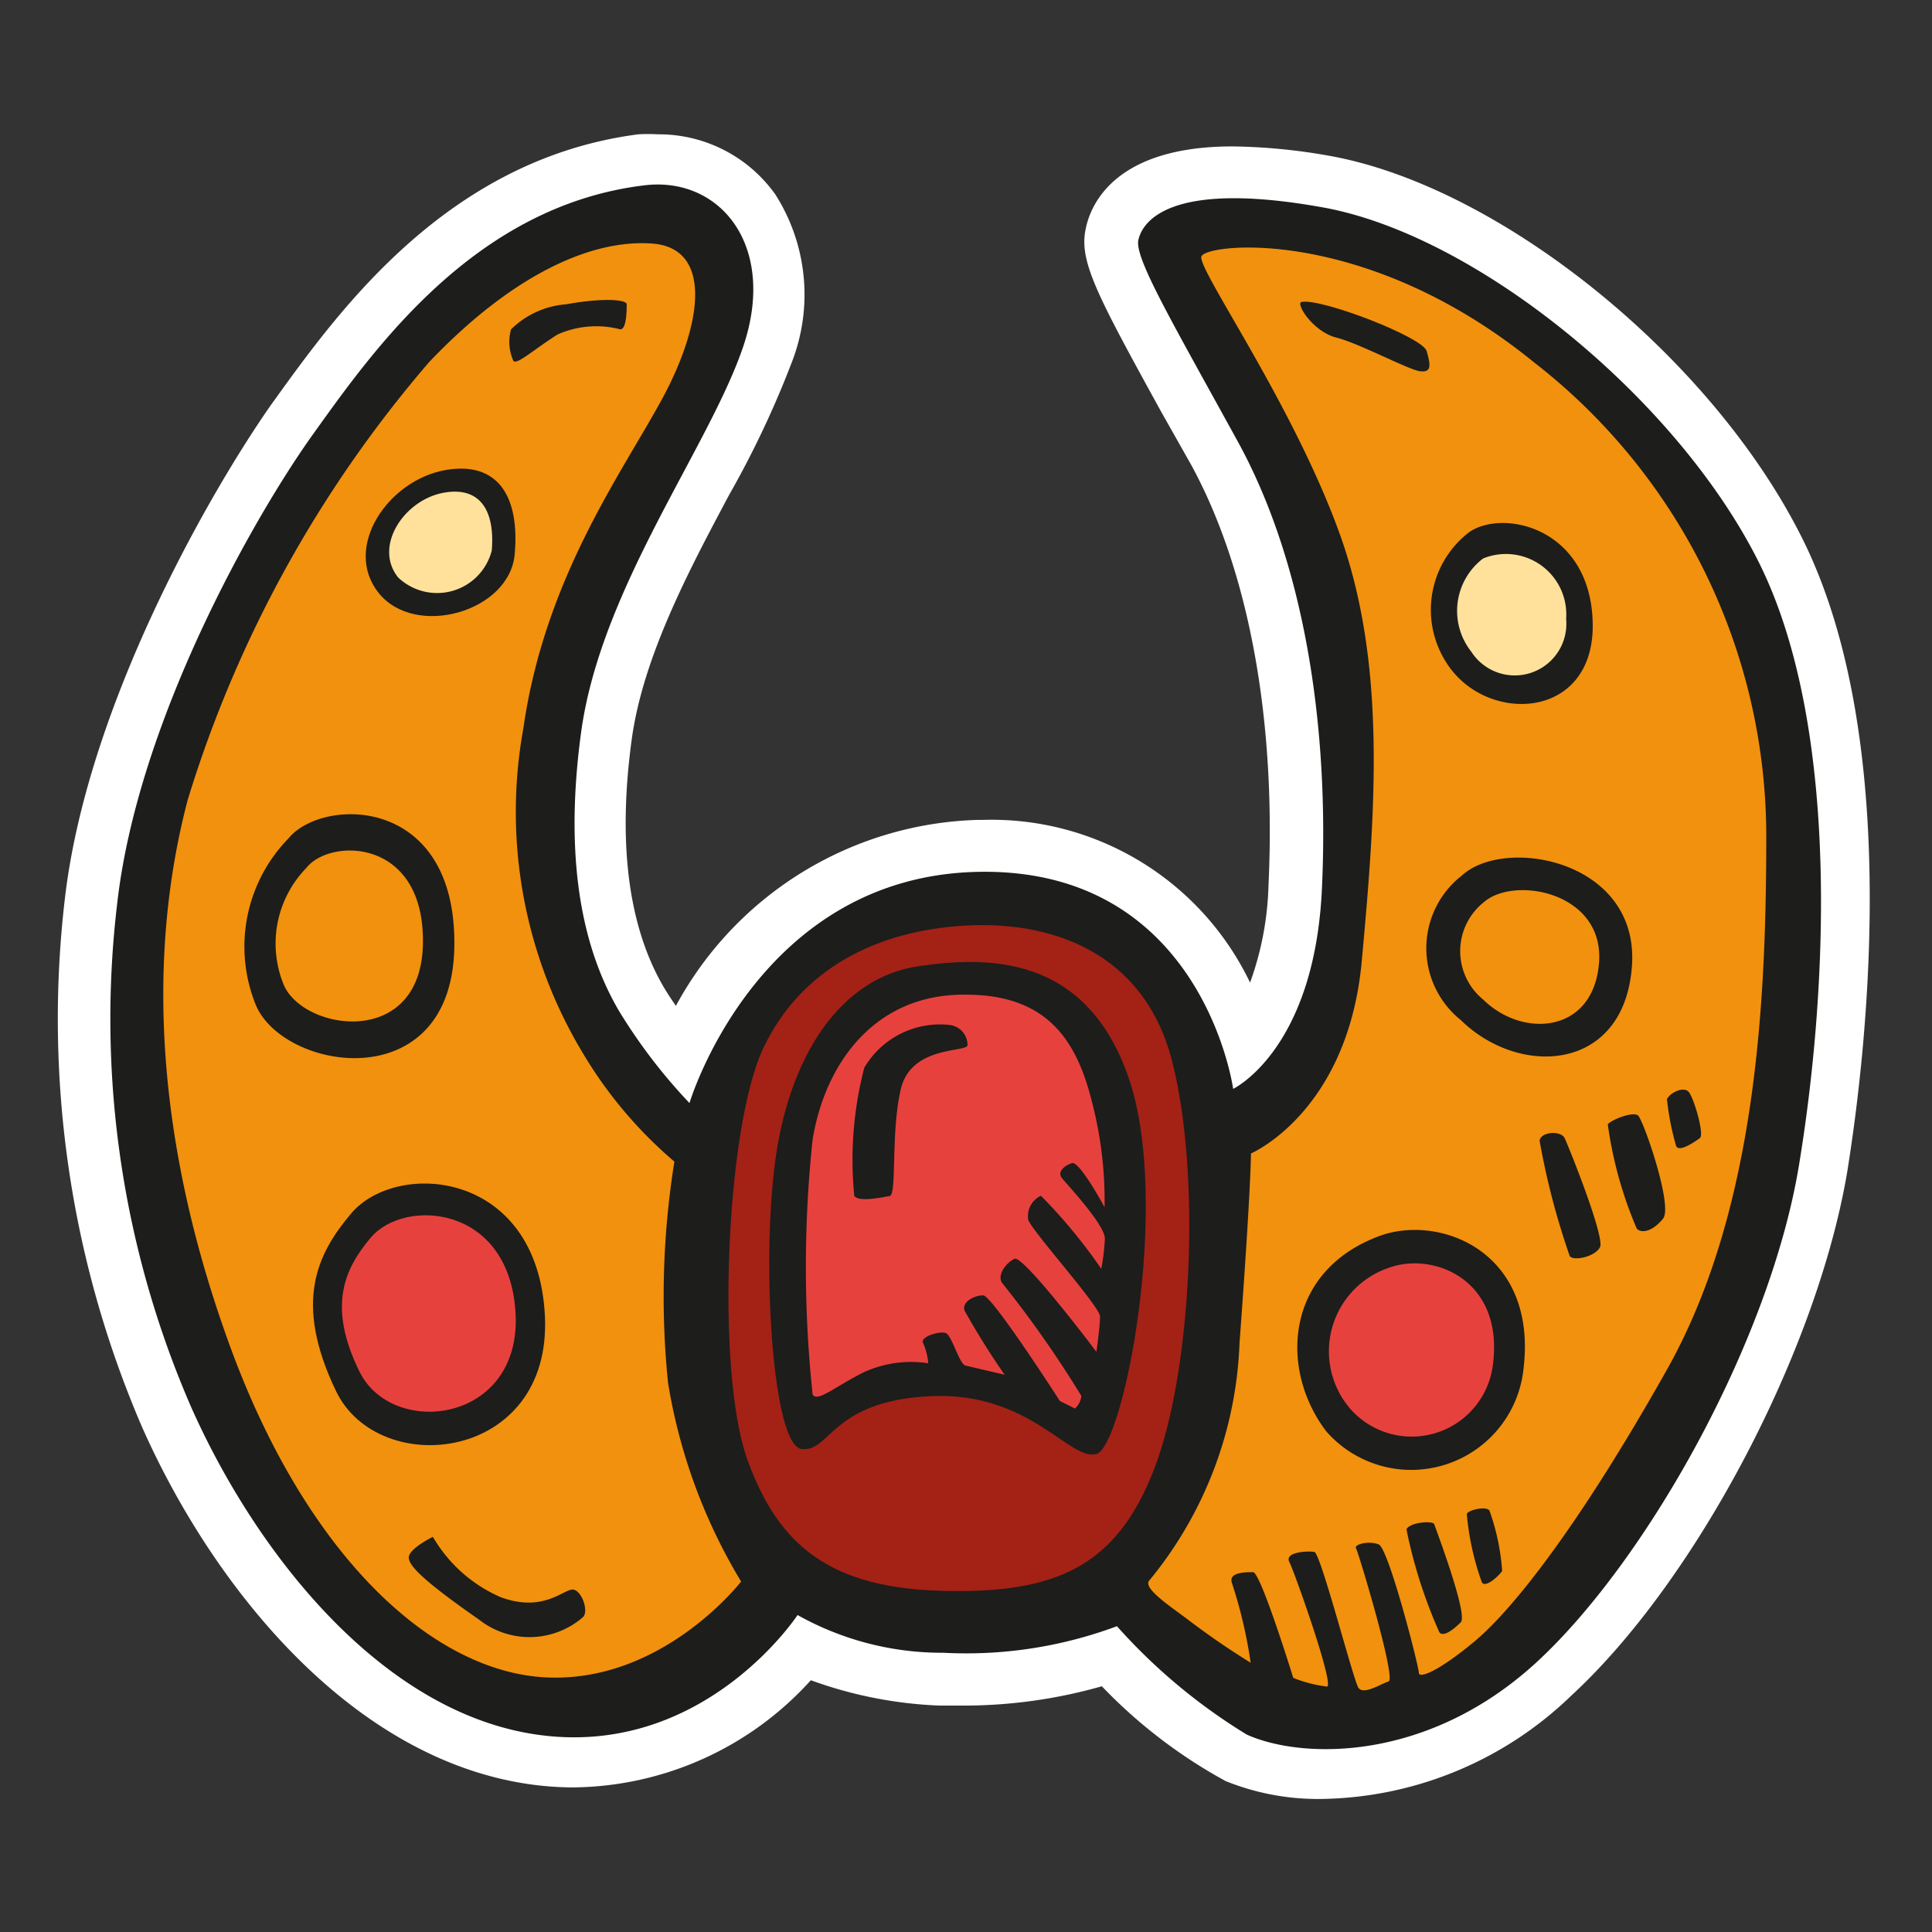 <svg id="Layer_1" data-name="Layer 1" xmlns="http://www.w3.org/2000/svg" width="64" height="64" viewBox="0 0 64 64"><rect x="0" y="0" width="64" height="64" fill="#333333" stroke="none"/><defs><style>.cls-1{fill:#fff;}.cls-2{fill:#1d1d1b;}.cls-3{fill:#f2910d;}.cls-4{fill:#ffe19b;}.cls-5{fill:#e7413e;}.cls-6{fill:#a42116;}</style></defs><title>space-ship_1</title><g id="space-ship-3"><path class="cls-1" d="M43.9,59.59A8.17,8.17,0,0,1,40.6,59a16.83,16.83,0,0,1-4.1-3.14,16.72,16.72,0,0,1-4.56.64l-.8,0a14,14,0,0,1-4.28-.84A10.74,10.74,0,0,1,19,59.21a10.42,10.42,0,0,1-1.19-.07c-6.12-.72-10.78-6.61-13.11-11.88a34.15,34.15,0,0,1-2.55-17.5C2.9,23.32,7,16.23,9,13.38l.08-.11c2.16-3,5.76-8,12.06-8.82a5.37,5.37,0,0,1,.65,0,4.73,4.73,0,0,1,3.9,2A6.18,6.18,0,0,1,26.23,12a32,32,0,0,1-2.08,4.4c-1.33,2.5-2.84,5.34-3.22,8.07-.47,3.42-.12,6.15,1,8.13.14.25.3.49.46.72a11.75,11.75,0,0,1,10-6.16h.16a9.5,9.5,0,0,1,8.86,5.39,10.2,10.2,0,0,0,.61-3.21c.26-5.49-.65-10.44-2.56-13.94l-1-1.77c-2.15-3.91-2.73-5-2.49-6.07.17-.82,1-2.71,4.86-2.71a19.43,19.43,0,0,1,3.2.31c5.63,1,12.66,6.64,15.67,12.67,3.47,6.94,2,17.83,1.49,21-1,5.91-5,13.53-9.15,17.35A12.14,12.14,0,0,1,43.9,59.59Z"/><path class="cls-2" d="M21.34,6.14c2.51-.31,4.41,2,3.28,5.34s-4.72,8-5.37,12.78.28,7.56,1.25,9.22a18.09,18.09,0,0,0,2.34,3.06s2.25-7.56,9.63-7.66,8.38,7.19,8.38,7.19,2.69-1.28,2.94-6.62S43.22,18.66,41,14.62s-3.42-6.08-3.29-6.67,1-2,6.11-1.08S55.55,13.2,58.26,18.62s2.29,14.21,1.33,20-5,13-8.62,16.38-7.83,3.29-9.67,2.46A19,19,0,0,1,37,53.87a14.3,14.3,0,0,1-5.75.88,9.78,9.78,0,0,1-4.83-1.25s-3,4.58-8.33,4-9.58-6-11.75-10.87A32.25,32.25,0,0,1,3.88,29.95c.67-6,4.5-12.79,6.5-15.58S15.72,6.82,21.34,6.14Z"/><path class="cls-3" d="M21.63,8.07c2,.17,1.63,2.71.29,5.17s-3.87,5.92-4.58,10.87a15.49,15.49,0,0,0,2,10.83,14.32,14.32,0,0,0,3,3.54,28.23,28.23,0,0,0-.21,7.33,18.45,18.45,0,0,0,2.42,6.58S22,55.7,18.18,55.57s-8-4-10.54-10.92S4.88,31.57,6.22,26.49a40.28,40.28,0,0,1,8-14.5C17,9.07,19.63,7.91,21.63,8.07Z"/><path class="cls-2" d="M16.93,10.91a2.91,2.91,0,0,1,1.83-.83c1.13-.21,2-.17,2,0s0,.83-.21.83a3.16,3.16,0,0,0-2.08.17c-.79.5-1.33,1-1.46.88A1.52,1.52,0,0,1,16.93,10.91Z"/><path class="cls-2" d="M14.76,15.57c1.74-.3,2.46.88,2.29,2.79s-3.29,2.79-4.5,1.29S12.84,15.91,14.76,15.57Z"/><path class="cls-4" d="M14.71,16.32c1.2-.21,1.69.6,1.58,1.92a1.87,1.87,0,0,1-3.1.89C12.36,18.1,13.39,16.55,14.71,16.32Z"/><path class="cls-2" d="M9.55,27.78c1.11-1.38,5.58-1.46,5.5,3.58s-5.67,4.13-6.58,1.92A5.13,5.13,0,0,1,9.55,27.78Z"/><path class="cls-3" d="M10.15,28.75c.78-1,3.92-1,3.86,2.51s-4,2.89-4.62,1.34A3.59,3.59,0,0,1,10.15,28.75Z"/><path class="cls-2" d="M11.63,40.2c1.5-1.78,6.17-1.46,6.42,3.38s-5.5,5.46-6.92,2.5S10.51,41.53,11.63,40.2Z"/><path class="cls-5" d="M12.28,41c1.12-1.33,4.62-1.09,4.8,2.53S13,47.65,11.91,45.44,11.44,42,12.28,41Z"/><path class="cls-2" d="M14.34,50.91a4.81,4.81,0,0,0,2.25,2c1.46.54,2.13-.33,2.42-.25s.5.75.29.92a2.7,2.7,0,0,1-3.42.08c-1.79-1.25-2.42-1.83-2.33-2.12S14.34,50.91,14.34,50.91Z"/><path class="cls-6" d="M32,30.66c2.71-.15,5.88.79,6.83,4.5s.67,10.17-.58,13.46-3.29,4.17-7,4.08-5.46-1.46-6.5-4.37-.71-11,.54-13.62S29.05,30.82,32,30.66Z"/><path class="cls-2" d="M30.47,32c2.19-.31,5.5-.42,6.92,3.71s-.17,12.25-1.08,12.46-2.21-2.08-5.5-1.92S27.51,48.12,26.55,48s-1.33-6.12-.87-9.54S27.8,32.37,30.47,32Z"/><path class="cls-5" d="M32,32.95c2.71,0,3.67,1.54,4.17,3.54a13,13,0,0,1,.42,3.5s-.83-1.54-1.08-1.46-.5.29-.33.5,1.42,1.54,1.42,2a6.76,6.76,0,0,1-.12,1,17.56,17.56,0,0,0-2-2.42.75.75,0,0,0-.42.79c.08.33,2.38,2.88,2.38,3.21s-.12,1.17-.12,1.17-2.42-3.21-2.71-3.08-.58.54-.42.79a35.93,35.93,0,0,1,2.63,3.75.65.65,0,0,1-.21.42l-.5-.25s-2.25-3.5-2.54-3.5-.71.21-.62.5a24.67,24.67,0,0,0,1.33,2.13L32,45.24c-.21,0-.46-1-.67-1.08s-.87.13-.75.33a2.1,2.1,0,0,1,.17.67,3.77,3.77,0,0,0-2.12.29c-1,.5-1.54,1-1.71.75a40,40,0,0,1,0-8.46C27.34,35.2,29,32.91,32,32.95Z"/><path class="cls-2" d="M31.43,33.95a.67.67,0,0,1,.62.67c0,.25-1.87,0-2.21,1.46s-.12,3.5-.37,3.54-1,.21-1.17,0a12.14,12.14,0,0,1,.33-4.25A2.91,2.91,0,0,1,31.43,33.95Z"/><path class="cls-3" d="M39.8,8.49c.2-.44,5.46-1,11,3.5a19.88,19.88,0,0,1,7.71,15.67c0,5.33-.29,12.38-3.29,17.71s-5.17,8-6.37,9S47,55.62,47,55.41s-1-4.12-1.33-4.25-.83,0-.75.13S46.26,55.62,46,55.7s-.83.46-1,.21-1.25-4.46-1.46-4.5-1,0-.83.33,1.5,4.08,1.25,4.13a4.29,4.29,0,0,1-1.12-.29s-1.08-3.5-1.33-3.5-.79,0-.71.33a15.66,15.66,0,0,1,.63,2.67,25.47,25.47,0,0,1-2.12-1.46c-.62-.46-1.42-1-1.25-1.25a13.11,13.11,0,0,0,3-7.87c.38-5.12.38-6.29.38-6.29s3.21-1.37,3.67-6.37.83-9.87-.75-14.21S39.63,8.87,39.8,8.49Z"/><path class="cls-2" d="M43.13,10c.68-.11,4,1.17,4.13,1.63s.17.71-.21.67-2-.92-2.79-1.12S42.88,10,43.13,10Z"/><path class="cls-2" d="M48.68,17.62c1.15-.77,4-.12,4.08,3S49.51,24,48.09,22.2A3.24,3.24,0,0,1,48.68,17.62Z"/><path class="cls-4" d="M49.13,18.5a2,2,0,0,1,2.75,2,1.71,1.71,0,0,1-3.14,1.09A2.18,2.18,0,0,1,49.13,18.5Z"/><path class="cls-2" d="M48.43,29c1.43-1.31,5.88-.5,5.63,3s-3.71,3.71-5.67,1.79A3.05,3.05,0,0,1,48.43,29Z"/><path class="cls-3" d="M49.15,29.89c1-.89,4-.34,3.82,2s-2.52,2.52-3.84,1.22A2.07,2.07,0,0,1,49.15,29.89Z"/><path class="cls-2" d="M45.68,40.95c2-.75,5.25.5,4.79,4.38a3.74,3.74,0,0,1-6.54,2.08C42.38,45.37,42.55,42.12,45.68,40.95Z"/><path class="cls-5" d="M46,42c1.45-.54,3.8.36,3.46,3.16a2.71,2.71,0,0,1-4.73,1.51A2.92,2.92,0,0,1,46,42Z"/><path class="cls-2" d="M51,37.78c.06-.3.71-.33.83-.08S53.18,41,53,41.32s-.87.46-1,.29A24.7,24.7,0,0,1,51,37.78Z"/><path class="cls-2" d="M53.26,37.24c.17-.17.83-.42,1-.29s1.17,3,.83,3.42-.71.5-.87.33A13.3,13.3,0,0,1,53.26,37.24Z"/><path class="cls-2" d="M55.22,36.41c.11-.22.54-.42.71-.25s.54,1.42.38,1.54-.71.5-.79.25A8.88,8.88,0,0,1,55.22,36.41Z"/><path class="cls-2" d="M46.59,50.66c.12-.24.88-.29.92-.17s1.13,3,.88,3.25-.58.5-.71.33A16.3,16.3,0,0,1,46.59,50.66Z"/><path class="cls-2" d="M48.59,50.16c0-.12.63-.29.75-.12a7.42,7.42,0,0,1,.42,2c-.08.13-.54.58-.67.38A9,9,0,0,1,48.59,50.16Z"/></g></svg>